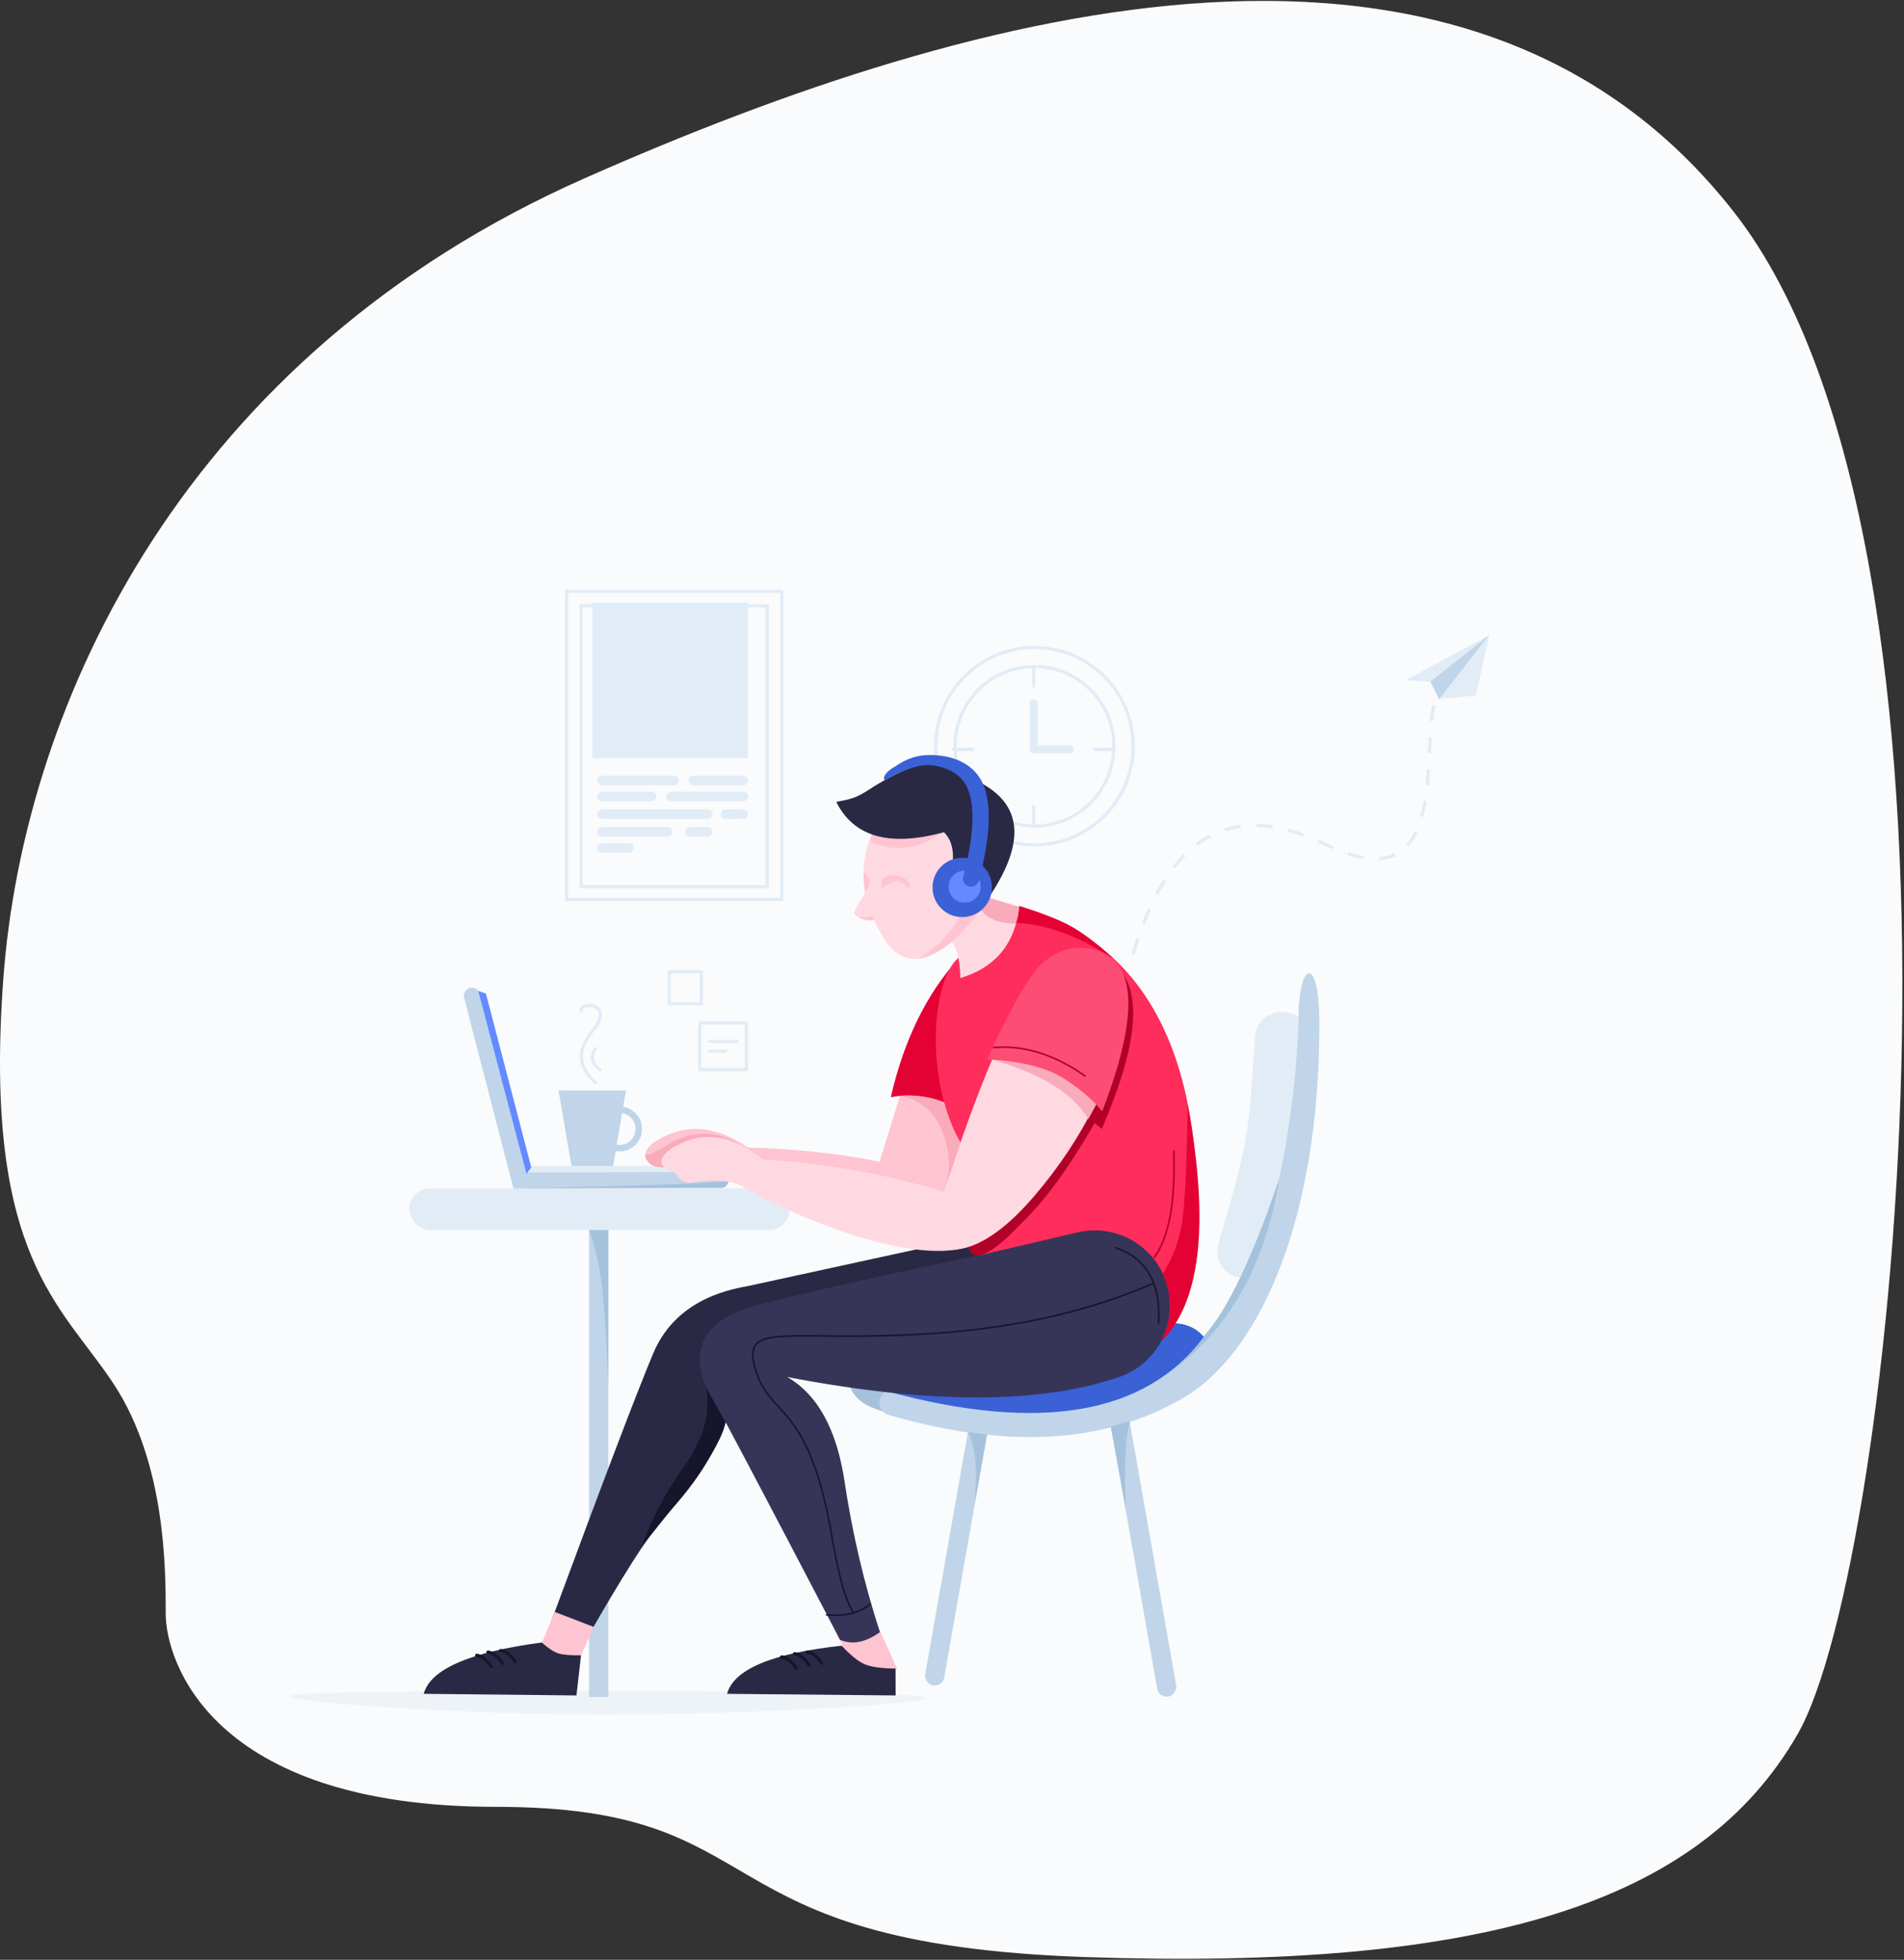 <svg xmlns="http://www.w3.org/2000/svg" xmlns:xlink="http://www.w3.org/1999/xlink" viewBox="0 0 949 977"><rect x="0" y="0" width="949" height="977" fill="#333333" stroke="none"/><defs><path id="a" d="M12.8 5.702h77.6v77.6H12.8z"/></defs><g fill="none" fill-rule="evenodd"><path fill="#FAFBFC" d="M291.115 89C93.129 176.704 11.79 349.346 1.632 488.19-8.526 627.033 31.028 650.704 56.814 690.163 82.6 729.62 82.6 782.296 82.6 804.583c0 22.285 21.385 96.16 164.714 96.16s97.109 68.183 293.762 74.895C737.73 982.351 847.07 949.678 896 864.468c48.93-85.21 100.22-589.54-31.563-758.487C732.655-62.965 489.1 1.296 291.115 89z"/><path stroke="#E2ECF6" stroke-width="1.6" d="M348.8 510H372v23.2h-23.2zm-15.2-25.6h16v16h-16z"/><g transform="translate(282.4 294.698)"><rect width="40.8" height="4.8" x="15.2" y="92" fill="#E2ECF6" fill-rule="nonzero" rx="2.4"/><rect width="40.8" height="4.8" x="49.6" y="100" fill="#E2ECF6" fill-rule="nonzero" rx="2.4" transform="matrix(-1 0 0 1 140 0)"/><rect width="29.6" height="4.8" x="15.2" y="100" fill="#E2ECF6" fill-rule="nonzero" rx="2.4" transform="matrix(-1 0 0 1 60 0)"/><rect width="57.6" height="4.8" x="15.2" y="108.8" fill="#E2ECF6" fill-rule="nonzero" rx="2.4" transform="matrix(-1 0 0 1 88 0)"/><rect width="13.6" height="4.8" x="76.8" y="108.8" fill="#E2ECF6" fill-rule="nonzero" rx="2.4" transform="matrix(-1 0 0 1 167.2 0)"/><rect width="13.6" height="4.8" x="59.2" y="117.6" fill="#E2ECF6" fill-rule="nonzero" rx="2.4" transform="matrix(-1 0 0 1 132 0)"/><rect width="37.6" height="4.8" x="15.2" y="117.6" fill="#E2ECF6" fill-rule="nonzero" rx="2.4" transform="matrix(-1 0 0 1 68 0)"/><rect width="18.4" height="4.8" x="15.2" y="125.6" fill="#E2ECF6" fill-rule="nonzero" rx="2.4" transform="matrix(-1 0 0 1 48.8 0)"/><rect width="29.6" height="4.8" x="60.8" y="92" fill="#E2ECF6" fill-rule="nonzero" rx="2.4"/><use fill="#E2ECF6" xlink:href="#a"/><path stroke="#E2ECF6" stroke-width="1.6" d="M0 .102h107.2v153.6H0z"/><path stroke="#E2ECF6" stroke-width="1.6" d="M7.2 7.302H100v140H7.2z"/></g><g fill-rule="nonzero" stroke="#E2ECF6" transform="translate(466.4 322.8)"><circle cx="49.2" cy="49.2" r="49.2" stroke-width="1.6"/><ellipse cx="49.2" cy="49.246" stroke-width="1.6" rx="39.6" ry="39.749"/><path stroke-linecap="round" stroke-linejoin="round" stroke-width="4" d="M48.8 27.634V50.8h18"/><path stroke-linecap="round" stroke-linejoin="round" stroke-width="1.6" d="M8.8 50.8h9.74M48.8 9.498v9.74m0 59.86v9.74M79.2 50.8h9.74"/></g><g fill-rule="nonzero"><path stroke="#E2ECF6" stroke-dasharray="8" stroke-width="1.6" d="M564.8 475.522c17.22-59.07 49.136-77.28 95.748-54.627 69.916 33.98 42.951-62.876 57.852-77.373"/><path fill="#E2ECF6" d="M700.428 339.216l12.476.56 29.413-23.236z"/><path fill="#C0D5E9" d="M712.904 339.776l4.464 8.922 24.95-32.157z"/><path fill="#E2ECF6" d="M717.41 348.47l18.213-1.806 6.694-30.124z"/></g><path stroke="#E2ECF6" stroke-linecap="round" stroke-width="1.6" d="M353.6 519.2h13.6m-13.6 4.8h8"/><g fill-rule="nonzero" transform="translate(144 592.4)"><path fill="#C0D5E9" d="M149.6 20.8h9.6v232.8h-9.6z"/><rect width="189.6" height="20.8" x="60" fill="#E2ECF6" rx="10.4"/><path fill="#C0D5E9" d="M8 252c36.97-2.277 264.8-1.868 302.4.8 37.6 2.668-78.353 9.805-155.838 9.6C77.077 262.195-28.97 254.277 8 252z" opacity=".2"/><path fill="#A5C2DD" d="M149.6 20.8c2.934 7.712 5.066 17.048 6.394 28.008 1.329 10.96 2.397 28.024 3.206 51.192V20.8h-9.6z"/></g><g fill-rule="nonzero" transform="translate(417.6 485.2)"><path fill="#A5C2DD" d="M9.915 188.8c-9.053 15.703-3.861 25.837 15.576 30.4l5.709-18.589L9.915 188.8z"/><path fill="#E2ECF6" d="M223.67 19.42c8.266 1.459 13.787 9.342 12.329 17.61l-18.06 102.42c-1.457 8.267-9.341 13.787-17.608 12.33-7.345-1.296-12.25-8.3-10.955-15.645.09-.506.208-1.007.354-1.499 7.254-24.436 11.744-41.547 13.47-51.334 1.716-9.73 3.28-26.864 4.694-51.4.428-7.421 6.79-13.09 14.212-12.663.524.03 1.046.09 1.563.182z"/><path fill="#C0D5E9" d="M25.312 220.168c58.885 17.103 107.763 14.32 146.636-8.35C211.64 188.668 240 120.115 240 25.698c0-36.109-10.392-31.346-10.392-3.198s-12.012 158.774-60.863 164.53c-28.9 3.404-76.446 10.294-142.639 20.668a6.4 6.4 0 00-.794 12.469z"/><path fill="#A5C2DD" d="M156 204.8c34.997-20.267 56.33-54.4 64-102.4-13.457 39.665-26.03 65.875-37.717 78.628L156 204.8z"/><path fill="#3A61D6" d="M24 208.267c76.575 20.863 129.375 11.867 158.4-26.988-4.251-5.208-10.63-7.458-19.135-6.753-18.85 15.002-34.572 24.196-47.167 27.582-19.738 5.306-50.437 7.36-92.098 6.159z"/><rect width="9.6" height="136.8" x="54.503" y="219.279" fill="#C0D5E9" rx="4.8" transform="rotate(10 59.303 287.679)"/><rect width="9.6" height="146.4" x="147.236" y="215.267" fill="#C0D5E9" rx="4.8" transform="scale(-1 1) rotate(10 0 -1449.312)"/><path fill="#A5C2DD" d="M64.8 228.8c3.777 6.541 4.897 18.541 3.36 36l6.24-34.93-9.6-1.07zm80.8-5.6c-2.288 8.193-2.975 22.86-2.06 44L136 225.893l9.6-2.693z"/></g><g fill-rule="nonzero"><path fill="#E2ECF6" d="M262.4 584.4l2.39-3.2h66.693l6.117 3.2z"/><path fill="#C0D5E9" d="M239.099 495.4a4.014 4.014 0 00-4.886-2.873 3.992 3.992 0 00-2.885 4.863l24.56 95.01 103.306-.156c2.215-.003 4.01-1.793 4.006-4-.003-2.205-1.802-3.99-4.018-3.987l-97.076.147-23.007-89.005z"/><path fill="#638AFF" d="M264.8 581.989l-2.419 3.211L238.4 494l3.817 1.342z"/><path fill="#A5C2DD" d="M256 592.4c33.931-.64 60.176-1.307 78.734-2 18.559-.693 28.034-1.36 28.428-2 .142.589-.112 1.328-.764 2.218-.652.89-1.458 1.392-2.42 1.506L256 592.4z"/></g><g fill-rule="nonzero" transform="translate(211.2 376.4)"><path fill="#FFD9E1" d="M225.017 64.411c-1.211-.82-2.35-.29-3.417 1.589-1.747 3.08-5.061 7.896-6.836 11.661-1.27 2.695 2.952 4 12.666 3.914l-2.413-17.164z"/><path fill="#FFC4D1" d="M216 80c1.96 2.133 5.23 2.844 9.811 2.133 1.58-1.728-.018-2.107-4.79-1.135-.866.176-2.54-.157-5.021-.998z"/><path fill="#2A2945" d="M297.062 235.2c-85.26 18.617-130.147 28.4-134.662 29.348-6.773 1.422-36 5.124-48 33.679-8 19.036-25.067 63.901-51.2 134.594 4.899 6.14 11.122 8.341 18.669 6.605 16.908-29.615 29.085-48.78 36.531-57.494 11.17-13.071 35.182-36.32 38.391-79.525L309.6 290.406 297.062 235.2z"/><path fill="#FFC4D1" d="M65.386 427.2L53.6 454.94l18.232 8.26L84.8 434.688zm157.736 0L236 455.652 217.678 464 204.8 435.548z"/><path fill="#2A2945" d="M58.83 442.4C22.884 447.207 3.274 455.74 0 468l76.115.8 2.285-20c-5.373.063-9.178-.272-11.414-1.003-2.236-.731-4.955-2.53-8.156-5.397zm149.486 1.6c-34.807 3.806-53.845 11.807-57.116 24.004l84 .796-.033-13.381c-7.132-.116-12.266-.841-15.403-2.175-3.136-1.334-6.952-4.416-11.448-9.244z"/><path fill="#FFC4D1" d="M239.935 161.6l-12.76 41.177c-20.276-4.251-43.468-6.664-69.575-7.24l1.542 17.665c29.751 14.954 60.236 20.59 91.455 16.906 11.924-14.462 20.925-31.993 27.003-52.593L239.935 161.6z"/><path fill="#E40133" d="M266.442 101.6c-15.956 17.67-27.17 40.671-33.642 69.005 12.18-2.526 25.247.34 39.2 8.595-4.203-17.514-6.692-31.69-7.468-42.527-.46-6.407.178-18.098 1.91-35.073z"/><path fill="#FE2D5B" d="M277.38 74.364c7.18 14.996 4.98 23.259-6.597 24.788-17.366 2.293-25.354 68.678 3.778 105.014 4.533 13.576 3.273 27.019-3.778 40.329 42.9 39.666 74.884 55.301 95.948 46.905 6.675-2.66 17.115-29.448 18.483-46.905C389.734 141.5 354.589 84.002 279.776 72l-2.396 2.364z"/><path fill="#FFD9E1" d="M259.34 217.737c-32.35-9.763-65.03-15.231-98.045-16.404-1.19 4-5.096 6.001-11.718 6.001-9.934 0 77.895 48.815 120.157 38.412 42.263-10.403 112.172-132.84 61.155-147.346-5.927.398-9.907.932-11.94 1.6-16.298 5.36-36.167 44.606-59.61 117.737zm-.14-129.01c5.478 3.832 8.217 11.323 8.217 22.473 17.612-5.282 27.406-17.2 29.383-35.751L274.888 68.8 259.2 88.727z"/><path fill="#FFD9E1" d="M238.18 18.4c-21.691 21.917-24.79 46.026-9.296 72.329 23.24 39.453 71.51-40.316 60.783-51.698-7.15-7.588-24.313-14.465-51.487-20.631z"/><path fill="#B20128" d="M271.524 245.283c.932 3.238 2.532 4.658 4.8 4.259 7.612-1.338 16.08-10.46 24.396-18.96 12.78-13.064 24.306-30.479 36.88-52.648l-3.041-3.534c-7.958 16.024-17.977 31.094-30.056 45.212-12.08 14.117-23.073 22.674-32.979 25.67z"/><path fill="#363558" d="M346.622 310.064c-39.517 13.596-94.655 13.596-165.416 0 15.14 8.81 24.653 26.165 28.536 52.062 3.884 25.898 9.763 50.936 17.637 75.115-7.237 5.209-13.879 6.473-19.924 3.794-38.644-74.072-60.272-115.04-64.882-122.903-6.916-11.796-11.964-34.499 23.165-43.71 23.42-6.14 60.806-14.55 112.16-25.23l47.93-11.23c20.202-4.734 40.416 7.805 45.15 28.007 4.397 18.77-6.126 37.823-24.356 44.095z"/><path fill="#B20128" d="M332.8 182.06l5.133 4.34c16.218-37.448 19.845-63.048 10.88-76.8L332.8 182.06z"/><path fill="#FE4D74" d="M280.8 151.713c24.648 1.262 43.77 9.89 57.365 25.887 20.962-54.4 16.642-81.6-12.961-81.6-8.076 1.138-14.679 4.788-19.807 10.947-6.256 7.514-14.455 22.436-24.597 44.766z"/><path fill="#E40133" d="M296.842 75.2c-.32 3.302-.867 6.137-1.642 8.505 14.986.533 31.206 6.498 48.66 17.895-8.586-7.988-16.242-13.709-22.968-17.162-5.594-2.872-13.61-5.951-24.05-9.238z"/><path fill="#FFC4D1" d="M224.365 37.688c-1.022 2.298-1.677 4.06-1.965 5.284 12.8 6.11 25.6 4.052 38.4-6.172l-36.435.888z"/><path fill="#2A2945" d="M205.6 23.335c8.704 17.514 26.602 22.556 53.695 15.126 4.817 4.774 5.768 12.437 2.855 22.99C274.138 45.346 280.402 48.863 280.941 72c19.496-28.198 17.811-47.87-5.056-59.015-8.85-13.8-25.868-13.003-51.05 2.388-4.21 2.804-7.368 4.642-9.473 5.513-2.17.898-5.423 1.714-9.762 2.449z"/><path fill="#F9AABB" d="M296.8 75.786L281.404 71.2l-3.804 5.674c3.214 4.75 9.073 7.126 17.577 7.126.468-1.613.788-2.851.958-3.715.19-.962.412-2.462.665-4.5z"/><path fill="#FFC4D1" d="M246.4 101.6c10.153-1.592 20.602-9.886 31.346-24.883l3.854-5.854-5.566-18.063c-.04 8.694-2.851 17.756-8.435 27.186-5.584 9.43-12.65 16.635-21.199 21.614z"/><circle cx="268.4" cy="66" r="14.8" fill="#3A61D6"/><circle cx="269.6" cy="65.6" r="8" fill="#638AFF"/><path fill="#3A61D6" d="M276.653 62.626c5.257-19.852 6.485-35.272 2.908-46.1C275.912 5.486 265.343 0 252.273 0c-9.636 0-14.823 4.229-18.33 6.33-5.621 3.368-5.039 6.832-3.526 5.902 2.457-1.51 14.71-8.375 23.335-7.095 8.624 1.28 15.528 5.257 18.15 13.739 2.851 9.22 1.913 23.173-2.997 41.714a3.99 3.99 0 002.852 4.877 4.008 4.008 0 004.896-2.841z"/><path fill="#FFC4D1" d="M220.037 68.8c1.014-1.897 1.741-3.31 2.184-4.239.624-1.31-.383-3.364-3.02-6.161-.007 1.892.03 3.436.111 4.633.082 1.196.324 3.119.725 5.767z"/><path fill="#F9AABB" d="M283.325 151.866c24.425 6.964 40.393 16.844 47.903 29.642l3.972-7.318c-8.48-8.265-16.376-13.858-23.688-16.778-7.311-2.92-16.707-4.768-28.187-5.546z"/><path stroke="#17152C" stroke-width=".8" d="M364 263.2c-33.262 14.672-72.299 23.205-117.11 25.6-67.217 3.592-88.86-6.772-81.532 17.6 7.329 24.372 25.304 15.462 37.21 78.131 3.732 23.113 7.7 37.602 11.905 43.469"/><path fill="#E40133" d="M368.44 258.633c5.102 11.453 4.777 22.704-.976 33.751 19.826-19.332 24.268-58.66 13.325-117.984-.394 27.377-1.259 46.442-2.594 57.194-1.12 9.022-4.372 18.035-9.754 27.04z"/><path stroke="#17152C" stroke-linecap="round" stroke-width=".8" d="M344.8 245.6c15.49 5.251 22.649 17.785 21.476 37.6"/><path stroke="#B20128" stroke-linecap="round" stroke-width=".8" d="M284 145.798c15.2-1.257 30.4 3.477 45.6 14.202"/><path fill="#FFC4D1" d="M162.4 196.243c-17.04-12.04-32.992-13.034-47.856-2.984-6.379 5.333-5.394 9.21 2.955 11.632l28.869 2.984c3.309.78 5.471 1.456 6.488 2.03 5.833 3.294 7.46 5.86 7.52 5.93 1.124 1.312 1.799-5.218 2.024-19.592z"/><path stroke="#B20128" stroke-linecap="round" stroke-width=".8" d="M364.123 250.466c7.357-10.07 10.594-27.755 9.711-53.052"/><path stroke="#17152C" stroke-linecap="round" stroke-width="1.6" d="M178.4 449.6c2.575.358 4.975 2.224 7.2 5.6m-159.2-6.4c2.575.358 4.975 2.224 7.2 5.6m151.2-6.4c2.575.358 4.975 2.224 7.2 5.6m-160-6.4c2.575.358 4.975 2.224 7.2 5.6m152-5.6c2.575.358 4.975 2.224 7.2 5.6m-160-6.4c2.575.358 4.975 2.224 7.2 5.6"/><path fill="#FFC4D1" d="M228.331 66.38c1.97-.936 5.985-4.135 7.93-3.597 1.931.534 3.197 1.425 3.878 2.66a1.193 1.193 0 001.648.47 1.262 1.262 0 00.456-1.695c-1.028-1.866-2.839-3.14-5.354-3.836-2.501-.692-5.015-.442-7.49.733-.607.288-.827.697-1.068 1.668-.24.971-.606 3.885 0 3.597z"/><path fill="#F9AABB" d="M259.34 217.737l8.238-24.613c-3.275-5.242-6.02-11.92-8.239-20.036-6.66-2.69-13.983-3.762-21.97-3.217 9.875 1.94 16.761 7.533 20.659 16.777 4.573 10.847 5.01 21.21 1.311 31.09zm-148.94-18.22c.53 4.056 3.77 6.083 9.724 6.083 14.091-11.4 27.65-14.55 40.676-9.452-14.359-9.976-28.673-9.794-42.942.545-1.717.657-2.997 1.215-3.838 1.671-.869.471-2.075.856-3.62 1.154z"/><path fill="#FFD9E1" d="M168.8 201.51c-15.929-13.018-31.344-14.596-46.245-4.734-6.395 5.232-5.408 9.037 2.962 11.414a7.749 7.749 0 008.407 4.958c12.318-1.841 20.992-.945 26.022 2.689 1.57 1.134 4.522-3.641 8.854-14.327z"/><path fill="#17152C" d="M140.574 315.2c2.68 12.17-.883 25.228-10.686 39.174-9.803 13.945-16.832 27.287-21.088 40.026l25.277-31.667c9.902-14.043 15.343-24.07 16.323-30.083l-9.826-17.45z"/><path stroke="#17152C" stroke-linecap="round" stroke-width=".8" d="M200.8 428.61c9.55.815 16.75-.988 21.6-5.41"/></g><g fill-rule="nonzero"><path fill="#C0D5E9" d="M312 543.6l-1.386 8.146c5.323.867 9.386 5.486 9.386 11.054 0 6.186-5.014 11.2-11.2 11.2a11.27 11.27 0 01-1.946-.168L305.6 581.2h-20.8l-6.4-37.6H312zm-1.923 11.301l-2.686 15.775a8 8 0 102.686-15.775z"/><path stroke="#E2ECF6" stroke-linecap="round" stroke-width="1.6" d="M296.8 539.6c-8.8-7.689-9.333-16.19-1.6-25.505 11.6-13.97-5.6-15.182-5.6-10.267m7.2 18.972c-2.667 4.149-1.867 7.616 2.4 10.4"/></g></g></svg>